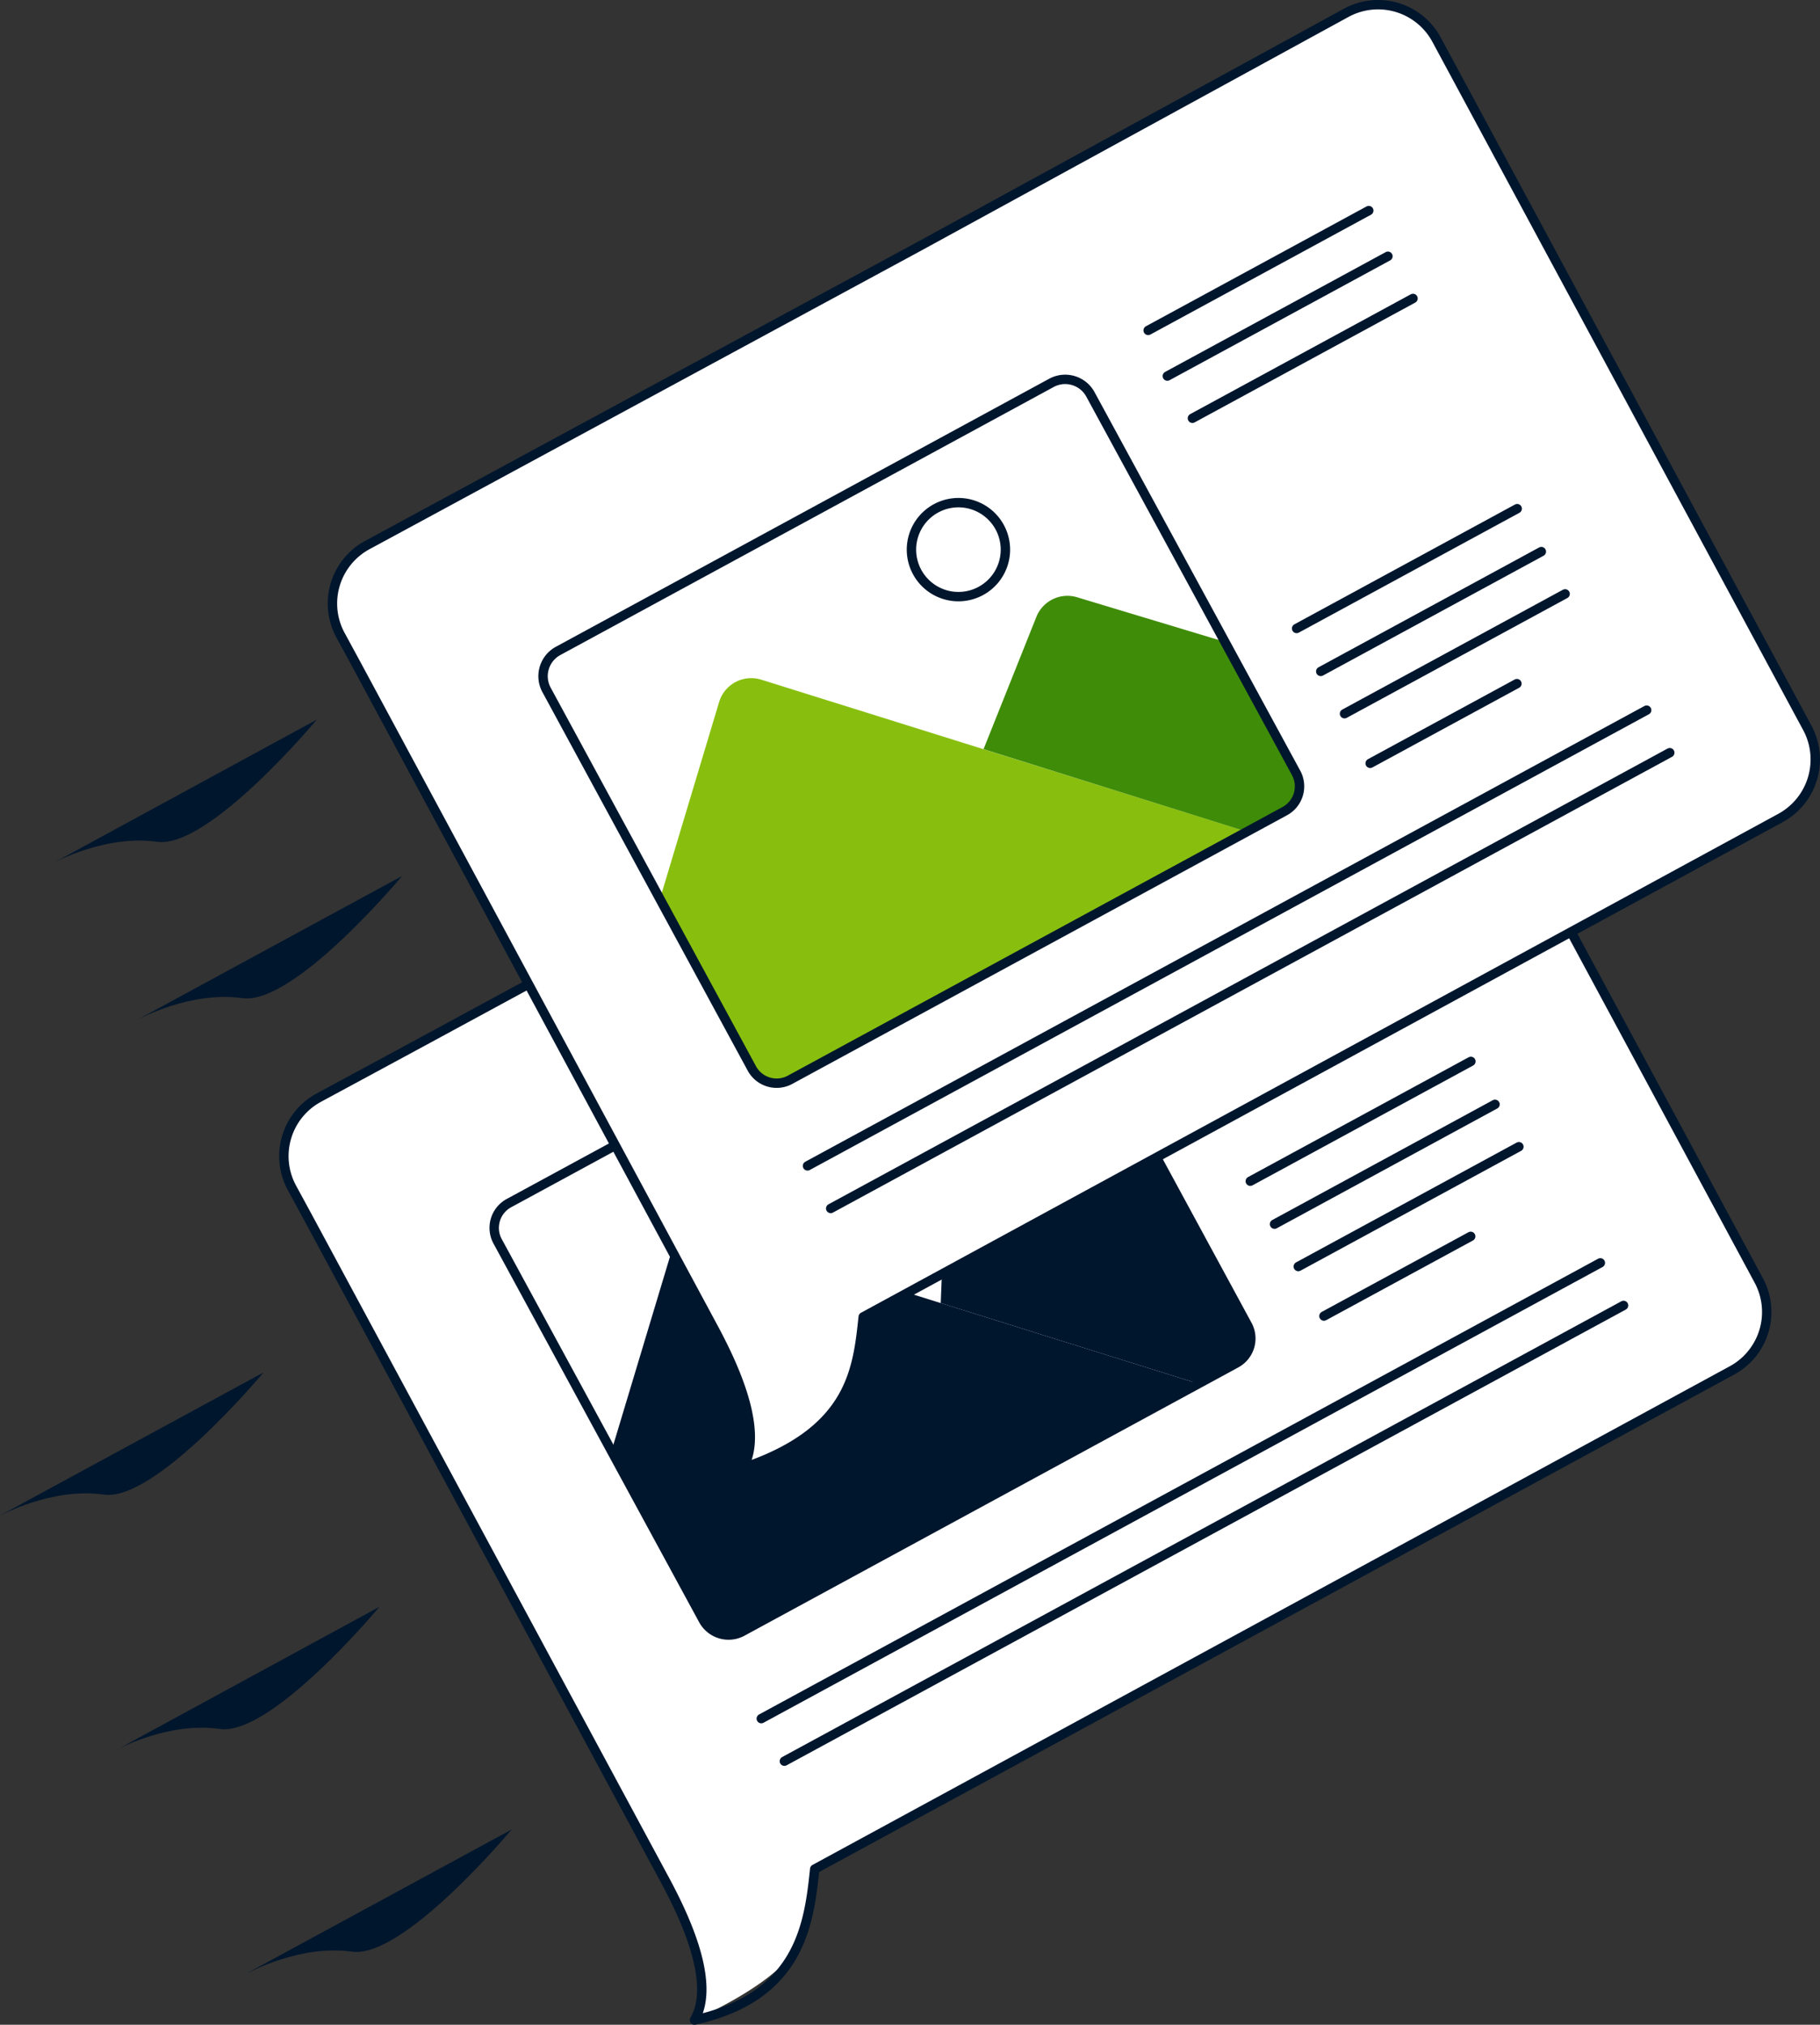 <svg xmlns="http://www.w3.org/2000/svg" xmlns:xlink="http://www.w3.org/1999/xlink" viewBox="0 0 193.72 215.47"><rect x="0" y="0" width="193.72" height="215.47" fill="#333333" stroke="none"/><defs><style>.cls-1,.cls-5{fill:none;}.cls-2{clip-path:url(#clip-path);}.cls-3{fill:#fff;}.cls-4{fill:#00162d;}.cls-5{stroke:#00162d;stroke-linecap:round;stroke-linejoin:round;}.cls-6{fill:#88bf0f;}.cls-7{fill:#3f8c08;}</style><clipPath id="clip-path" transform="translate(0 0)"><rect class="cls-1" width="193.72" height="215.48"/></clipPath></defs><title>Ресурс 1</title><g id="Слой_2" data-name="Слой 2"><g id="Слой_1-2" data-name="Слой 1"><g class="cls-2"><path class="cls-3" d="M147.73,63l27.65,51.31,11.81,21.93a7.07,7.07,0,0,1-2.85,9.6L86.72,198.9c-.6,5.58,1,9.56-12.8,16.07,2.46-4.2-1.52-11.92-3.39-15.36L32.7,129.4l-1.63-3a7.07,7.07,0,0,1,2.86-9.59l11.29-6.1L92.78,84.92l45.35-24.8a7.07,7.07,0,0,1,9.6,2.84" transform="translate(0 0)"/><path class="cls-4" d="M122.91,122.81l-20.65.43a1.61,1.61,0,0,0-1.57,1.53l-.56,13.9,27.43,8.58,4.6-2.6.91-2.85Z" transform="translate(0 0)"/><path class="cls-5" d="M147.73,63l27.65,51.31,11.81,21.93a7.07,7.07,0,0,1-2.85,9.6L86.72,198.9c-.6,5.58-1.41,13.57-12.8,16.07,2.46-4.2-1.52-11.92-3.39-15.36L32.7,129.4l-1.63-3a7.07,7.07,0,0,1,2.86-9.59l11.29-6.1L92.78,84.92l45.35-24.8A7.07,7.07,0,0,1,147.73,63Z" transform="translate(0 0)"/><path class="cls-5" d="M131.54,145.09,79,173.63a3.06,3.06,0,0,1-4.14-1.23L53,132.16A3,3,0,0,1,54.23,128l52.54-28.53a3,3,0,0,1,4.14,1.23L132.77,141A3,3,0,0,1,131.54,145.09Z" transform="translate(0 0)"/><path class="cls-5" d="M108.12,111.46a4.94,4.94,0,1,1-6.71-2A4.92,4.92,0,0,1,108.12,111.46Z" transform="translate(0 0)"/><path class="cls-4" d="M127.56,147.25l-51.15-16A4.13,4.13,0,0,0,71.23,134L65.09,154.4l9.77,18,3.4,2Z" transform="translate(0 0)"/><rect class="cls-5" x="114.17" y="87.21" width="31.74" height="5.19" transform="translate(-27.1 72.94) rotate(-28.5)"/><path class="cls-3" d="M79.08,156.22c13.75-6.52,12.2-10.49,12.8-16.08l97.63-53.09a7.09,7.09,0,0,0,2.85-9.61L152.9,4.21a7.07,7.07,0,0,0-9.6-2.85L97.94,26.16,39.1,58a7.07,7.07,0,0,0-2.86,9.59l1.63,3L75.7,140.85c1.87,3.45,5.84,11.16,3.38,15.37" transform="translate(0 0)"/><path class="cls-5" d="M79.08,156.22c11.59-3.9,12.2-10.49,12.8-16.08l97.63-53.09a7.09,7.09,0,0,0,2.85-9.61L152.9,4.21a7.07,7.07,0,0,0-9.6-2.85L97.94,26.16,39.1,58a7.07,7.07,0,0,0-2.86,9.59l1.63,3L75.7,140.85C77.57,144.3,81.54,152,79.08,156.22Z" transform="translate(0 0)"/><path class="cls-5" d="M106.39,56.07a5,5,0,1,1-6.71-2A5,5,0,0,1,106.39,56.07Z" transform="translate(0 0)"/><path class="cls-6" d="M70.25,95.65l6.31-21A3.57,3.57,0,0,1,81,72.32L132.73,88.5,84.16,114.87l-2,.31L80,113.65Z" transform="translate(0 0)"/><path class="cls-7" d="M130.39,68.31l-15.74-4.75a3.56,3.56,0,0,0-4.34,2.09l-5.62,14.07,28,8.78L138,85l0-2.81Z" transform="translate(0 0)"/><path class="cls-4" d="M5.72,91.81l28-15.23s-11.49,13.78-17,13-11,2.23-11,2.23" transform="translate(0 0)"/><path class="cls-4" d="M14.75,108.45,42.8,93.22s-11.49,13.78-17,13-11,2.22-11,2.22" transform="translate(0 0)"/><path class="cls-4" d="M12.39,186.22l28-15.23s-11.49,13.79-17,13-11,2.22-11,2.22" transform="translate(0 0)"/><path class="cls-4" d="M0,161.28l28.05-15.23s-11.49,13.79-17,13-11,2.22-11,2.22" transform="translate(0 0)"/><path class="cls-4" d="M26.41,209.92l28.05-15.23s-11.49,13.78-17,13-11,2.23-11,2.23" transform="translate(0 0)"/><path class="cls-5" d="M136.71,86.34,84.16,114.87A3,3,0,0,1,80,113.65L58.17,73.41a3.06,3.06,0,0,1,1.23-4.14l52.54-28.54A3.06,3.06,0,0,1,116.08,42L137.93,82.2A3,3,0,0,1,136.71,86.34Z" transform="translate(0 0)"/><line class="cls-5" x1="122.21" y1="35.16" x2="145.69" y2="22.41"/><line class="cls-5" x1="124.25" y1="40.02" x2="147.73" y2="27.27"/><line class="cls-5" x1="126.92" y1="44.51" x2="150.4" y2="31.76"/><line class="cls-5" x1="138.01" y1="66.88" x2="161.49" y2="54.13"/><line class="cls-5" x1="140.58" y1="71.45" x2="164.06" y2="58.7"/><line class="cls-5" x1="143.11" y1="75.95" x2="166.59" y2="63.2"/><line class="cls-5" x1="145.84" y1="81.23" x2="161.46" y2="72.75"/><line class="cls-5" x1="85.95" y1="124.07" x2="175.27" y2="75.57"/><line class="cls-5" x1="88.42" y1="128.6" x2="177.73" y2="80.1"/><line class="cls-5" x1="133.08" y1="125.7" x2="156.56" y2="112.95"/><line class="cls-5" x1="135.66" y1="130.27" x2="159.13" y2="117.52"/><line class="cls-5" x1="138.19" y1="134.78" x2="161.67" y2="122.03"/><line class="cls-5" x1="140.92" y1="140.05" x2="156.54" y2="131.57"/><line class="cls-5" x1="81.03" y1="182.89" x2="170.34" y2="134.39"/><line class="cls-5" x1="83.49" y1="187.42" x2="172.81" y2="138.92"/></g></g></g></svg>